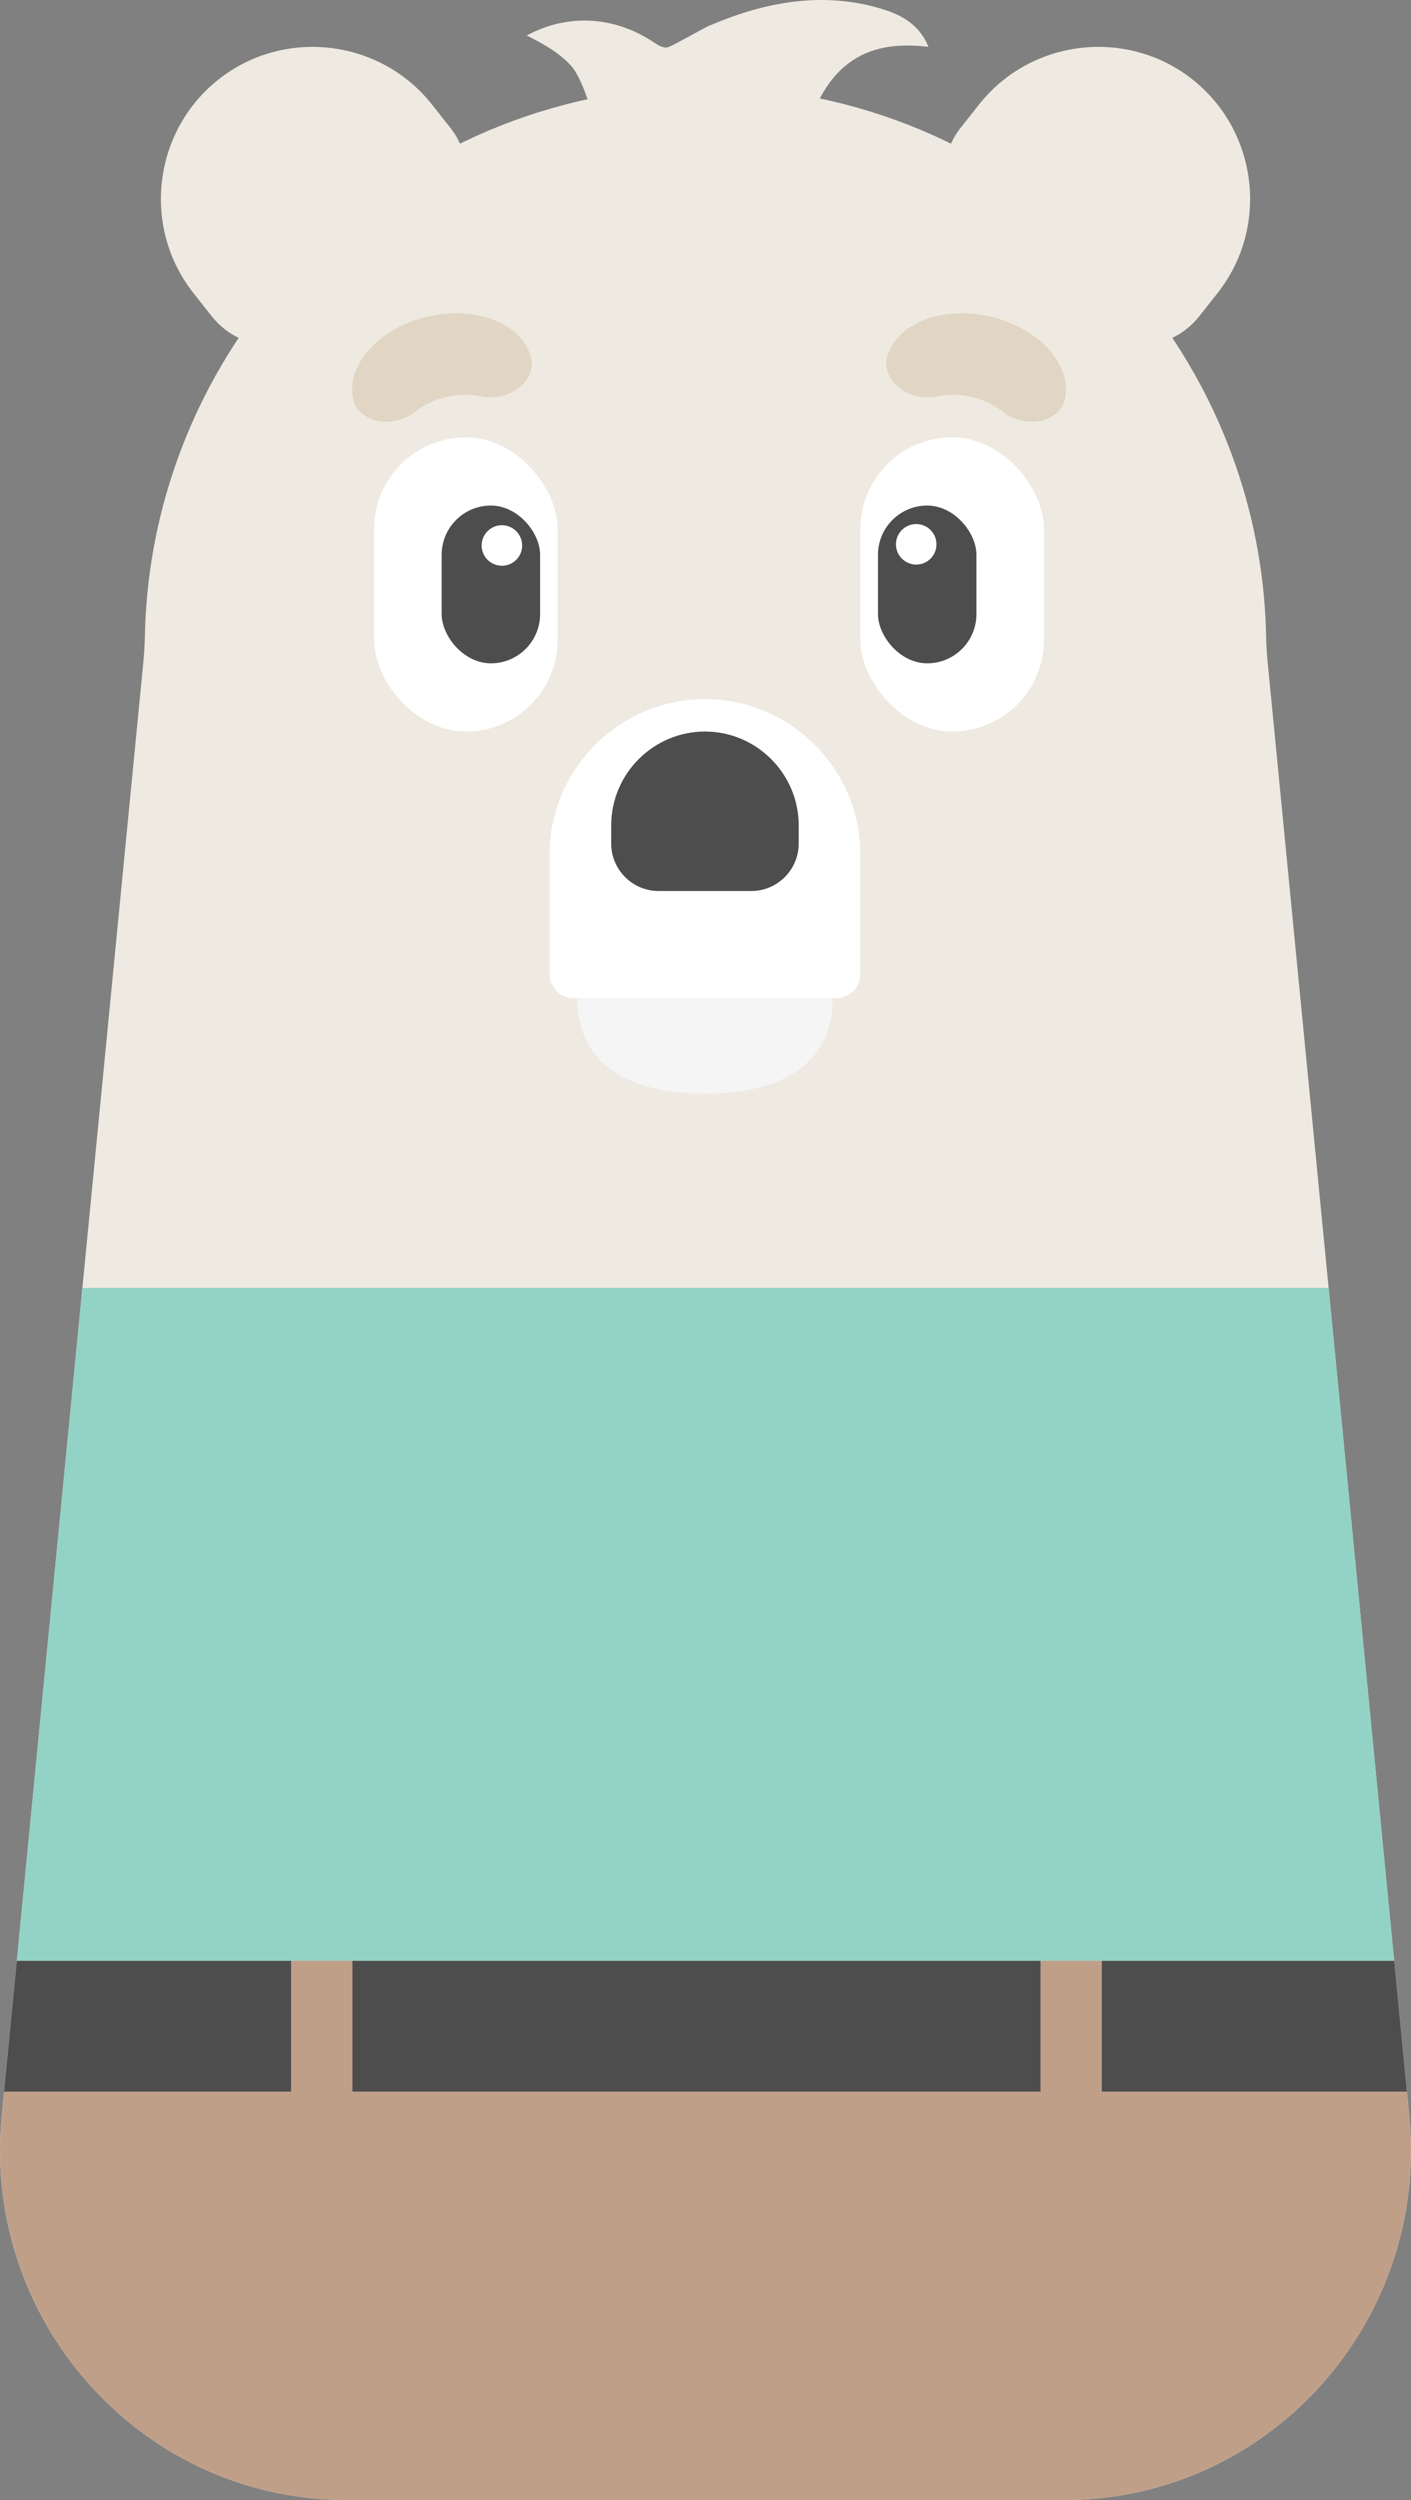 <?xml version="1.0" encoding="UTF-8"?>
<svg id="Layer_2" data-name="Layer 2" xmlns="http://www.w3.org/2000/svg" viewBox="0 0 528.08 935.15">
  <rect x="0" y="0" width="528.08" height="935.15" fill="#808080" stroke="none"/>
  <defs>
    <style>
      .cls-1 {
        fill: #fff;
      }

      .cls-2 {
        fill: #f5f5f5;
      }

      .cls-3 {
        fill: #4d4d4d;
      }

      .cls-4 {
        fill: #93d3c6;
      }

      .cls-5 {
        fill: #c09f89;
      }

      .cls-6 {
        fill: #e0d6c3;
      }

      .cls-7 {
        fill: #efeae1;
      }
    </style>
  </defs>
  <g id="Burr">
    <g id="Burr3">
      <g id="Burr-2" data-name="Burr">
        <g id="Body">
          <path class="cls-7" d="M527.45,791.58l-5.67-58.15-47.34-485.63c-.3-3.11-.52-6.23-.57-9.35-2.06-113.68-95.69-206.03-209.83-206.03h0c-114.15,0-207.77,92.36-209.83,206.03-.06,3.12-.27,6.24-.57,9.35L6.3,733.43l-5.67,58.15c-7.37,75.61,50.96,142.24,126.91,143.54,1.16,.02,2.32,.03,3.48,.03H397.05c1.17,0,2.33,0,3.48-.03,75.96-1.3,134.29-67.93,126.91-143.54Z"/>
          <path class="cls-7" d="M299.52,57.5c7.71-33.72,24.07-42.88,47.97-39.96-3.29-8.18-9.95-11.77-16.22-13.81-29.14-9.52-55.68,1.7-66,5.95-1.4,.58-13.91,7.68-15.25,8-1.95,.46-3.85-.88-5.65-2.06-14.77-9.68-32.06-10.54-47.23-2.35,5.77,2.95,11.64,5.97,16.57,11.31s10.22,23.86,10.48,32.92h75.33Z"/>
          <path class="cls-7" d="M446.32,29.73h0c-24.55-19.4-60.5-15.19-79.9,9.36l-6.89,8.71c-9.79,12.39-7.67,30.54,4.72,40.33l44.2,34.94c12.39,9.79,30.54,7.67,40.33-4.72l6.89-8.71c19.4-24.55,15.19-60.5-9.36-79.9Z"/>
          <path class="cls-7" d="M81.76,29.73h0c24.55-19.4,60.5-15.19,79.9,9.36l6.89,8.71c9.79,12.39,7.67,30.54-4.72,40.33l-44.2,34.94c-12.39,9.79-30.54,7.67-40.33-4.72l-6.89-8.71c-19.4-24.55-15.19-60.5,9.36-79.9Z"/>
        </g>
        <g id="Face">
          <path class="cls-1" d="M263.84,261.51h0c-31.99,0-58.16,26.17-58.16,58.16v44.67c0,4.98,4.07,9.05,9.05,9.05h98.22c4.98,0,9.05-4.07,9.05-9.05v-44.67c0-31.99-26.17-58.16-58.16-58.16Z"/>
          <rect class="cls-1" x="140" y="163.59" width="68.72" height="110.04" rx="34.36" ry="34.36"/>
          <rect class="cls-1" x="322" y="163.59" width="68.72" height="110.04" rx="34.36" ry="34.36"/>
          <rect class="cls-3" x="165.29" y="189.1" width="36.85" height="59.02" rx="18.43" ry="18.43"/>
          <rect class="cls-3" x="328.59" y="189.1" width="36.85" height="59.02" rx="18.43" ry="18.43"/>
          <path class="cls-3" d="M263.84,273.63h0c-19.3,0-35.09,15.79-35.09,35.09v6.85c0,9.74,7.97,17.71,17.71,17.71h34.75c9.74,0,17.71-7.97,17.71-17.71v-6.85c0-19.3-15.79-35.09-35.09-35.09Z"/>
          <path class="cls-2" d="M263.84,409.07h0c26.27,0,47.77-9.41,47.77-35.69h-95.53c0,26.27,21.49,35.69,47.77,35.69Z"/>
          <path class="cls-6" d="M160.04,118.41h0c-18.32,4.28-30.85,18.32-27.84,31.2h0c.77,3.31,3.43,5.85,7.08,7.27,4.94,1.92,11.63,.68,16.02-2.8,2.54-2.01,6.44-4.37,11.82-5.61,5.32-1.23,9.81-.85,12.94-.18,5.5,1.18,12.05-.68,15.64-4.6,.04-.04,.08-.09,.12-.13,2.55-2.85,3.75-6.25,2.99-9.5h0c-3.01-12.88-20.46-19.92-38.78-15.63Z"/>
          <path class="cls-6" d="M370.67,118.41h0c18.32,4.28,30.85,18.32,27.84,31.2h0c-.77,3.31-3.43,5.85-7.08,7.27-4.94,1.92-11.63,.68-16.02-2.8-2.54-2.01-6.44-4.37-11.82-5.61-5.32-1.23-9.81-.85-12.94-.18-5.5,1.18-12.05-.68-15.64-4.6-.04-.04-.08-.09-.12-.13-2.55-2.85-3.75-6.25-2.99-9.5h0c3.01-12.88,20.46-19.92,38.78-15.63Z"/>
          <circle class="cls-1" cx="187.84" cy="204.04" r="7.58"/>
          <circle class="cls-1" cx="342.9" cy="203.6" r="7.58"/>
        </g>
      </g>
      <g id="Pants_Belt" data-name="Pants &amp;amp; Belt">
        <path class="cls-5" d="M527.45,791.58l-5.67-58.15H6.3l-5.67,58.15c-7.37,75.61,50.96,142.24,126.91,143.54,1.16,.02,2.32,.03,3.48,.03H397.05c1.17,0,2.33,0,3.48-.03,75.96-1.3,134.29-67.93,126.91-143.54Z"/>
        <g>
          <polygon class="cls-3" points="108.95 733.43 6.3 733.43 1.53 782.36 108.95 782.36 108.95 733.43"/>
          <polygon class="cls-3" points="412.36 782.36 526.55 782.36 521.78 733.43 412.36 733.43 412.36 782.36"/>
          <rect class="cls-3" x="131.9" y="733.43" width="257.52" height="48.93"/>
        </g>
      </g>
      <polygon id="Shirt" class="cls-4" points="30.83 481.74 6.3 733.43 521.78 733.43 497.25 481.74 30.83 481.74"/>
    </g>
  </g>
</svg>